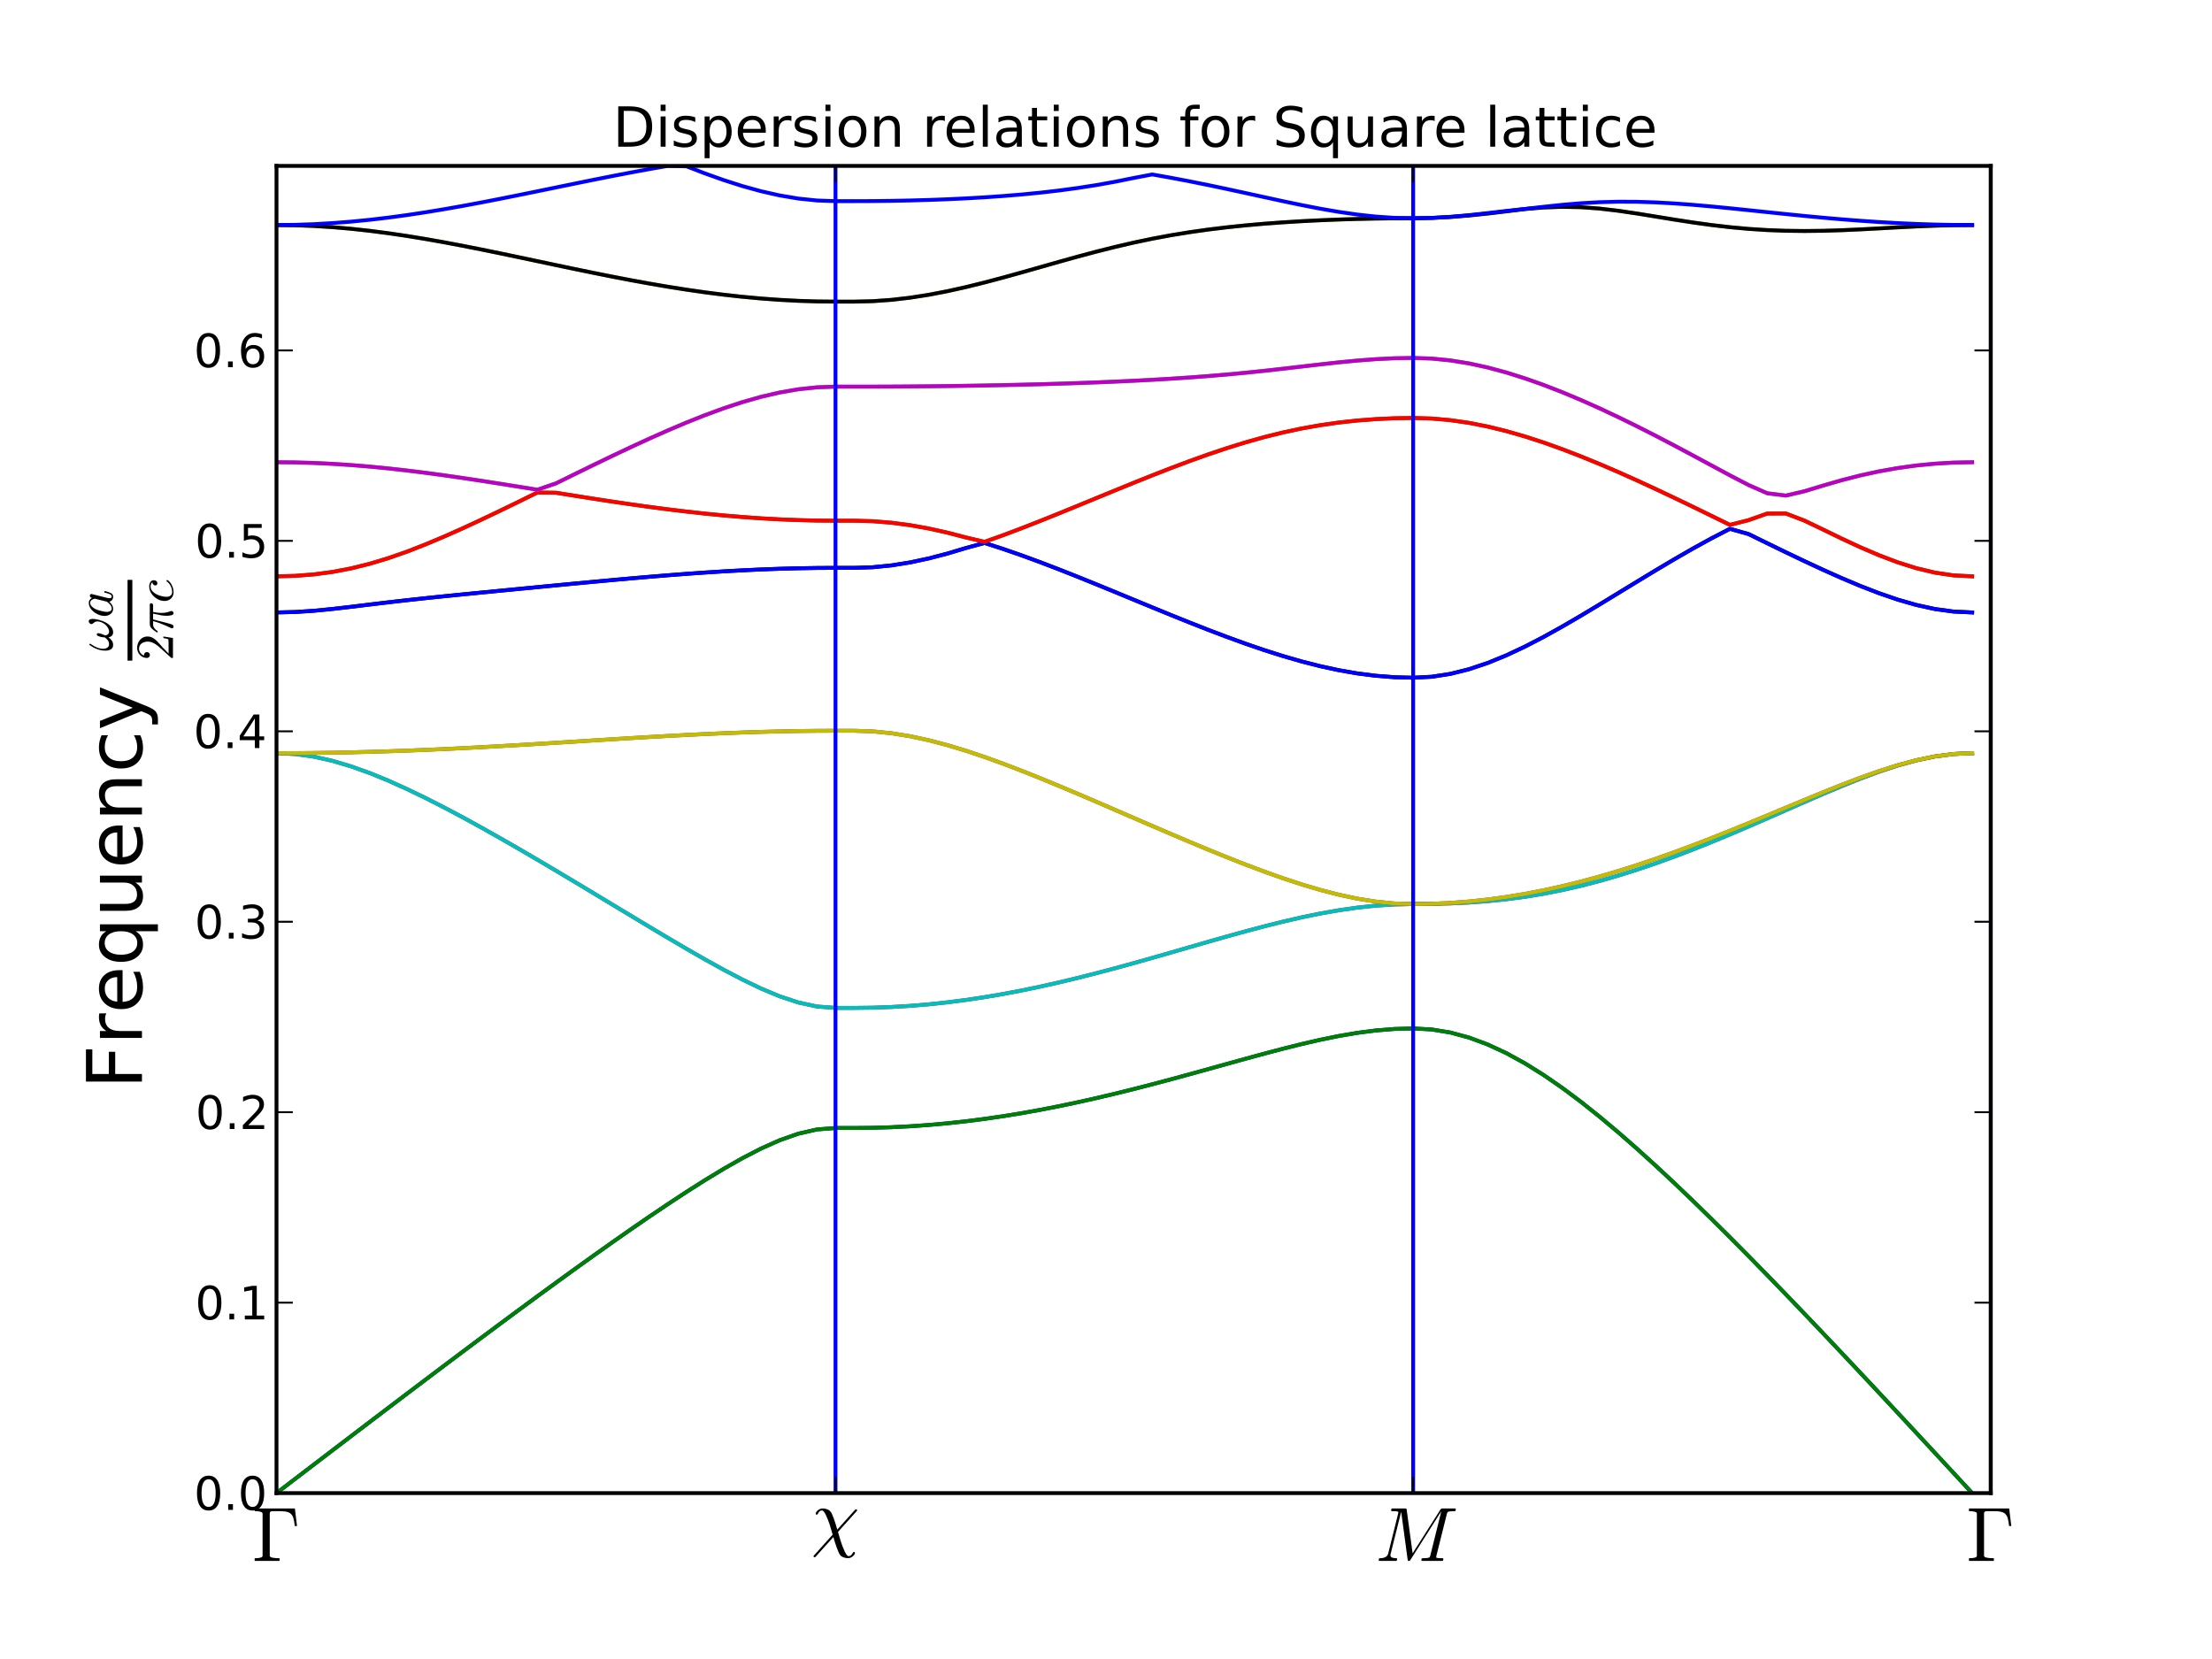 <?xml version="1.0" encoding="utf-8" standalone="no"?>
<!DOCTYPE svg PUBLIC "-//W3C//DTD SVG 1.1//EN"
  "http://www.w3.org/Graphics/SVG/1.1/DTD/svg11.dtd">
<!-- Created with matplotlib (http://matplotlib.sourceforge.net/) -->
<svg height="432pt" version="1.1" viewBox="0 0 576 432" width="576pt" xmlns="http://www.w3.org/2000/svg" xmlns:xlink="http://www.w3.org/1999/xlink">
 <defs>
  <style type="text/css">
*{stroke-linecap:square;stroke-linejoin:round;}
  </style>
 </defs>
 <g id="figure_1">
  <g id="patch_1">
   <path d="
M0 432
L576 432
L576 0
L0 0
z
" style="fill:#ffffff;"/>
  </g>
  <g id="axes_1">
   <g id="patch_2">
    <path d="
M72 388.8
L518.4 388.8
L518.4 43.2
L72 43.2
z
" style="fill:#ffffff;"/>
   </g>
   <g id="line2d_1">
    <path clip-path="url(#p7ff5b81e1d)" d="
M72 388.8
L76.852 385.093
L81.704 381.387
L86.556 377.684
L91.409 373.985
L96.261 370.292
L101.113 366.605
L105.965 362.926
L110.817 359.258
L115.67 355.6
L120.522 351.956
L125.374 348.328
L130.226 344.716
L135.078 341.124
L139.93 337.555
L144.783 334.01
L149.635 330.495
L154.487 327.014
L159.339 323.572
L164.191 320.177
L169.043 316.837
L173.896 313.565
L178.748 310.378
L183.6 307.297
L188.452 304.355
L193.304 301.598
L198.157 299.091
L203.009 296.923
L207.861 295.217
L212.713 294.111
L217.565 293.726
L222.417 293.726
L227.27 293.676
L232.122 293.529
L236.974 293.284
L241.826 292.942
L246.678 292.506
L251.53 291.977
L256.383 291.358
L261.235 290.651
L266.087 289.861
L270.939 288.99
L275.791 288.043
L280.643 287.024
L285.496 285.939
L290.348 284.794
L295.2 283.593
L300.052 282.345
L304.904 281.057
L309.757 279.738
L314.609 278.398
L319.461 277.05
L324.313 275.706
L329.165 274.385
L334.017 273.105
L338.87 271.892
L343.722 270.773
L348.574 269.782
L353.426 268.955
L358.278 268.33
L363.13 267.939
L367.983 267.806
L372.835 268.073
L377.687 268.87
L382.539 270.182
L387.391 271.981
L392.243 274.233
L397.096 276.896
L401.948 279.924
L406.8 283.272
L411.652 286.897
L416.504 290.761
L421.357 294.83
L426.209 299.075
L431.061 303.471
L435.913 307.997
L440.765 312.635
L445.617 317.369
L450.47 322.187
L455.322 327.078
L460.174 332.032
L465.026 337.04
L469.878 342.095
L474.73 347.191
L479.583 352.321
L484.435 357.481
L489.287 362.665
L494.139 367.869
L498.991 373.088
L503.843 378.319
L508.696 383.558
L513.548 388.8" style="fill:none;stroke:#0000ff;"/>
   </g>
   <g id="line2d_2">
    <path clip-path="url(#p7ff5b81e1d)" d="
M72 388.8
L76.852 385.093
L81.704 381.387
L86.556 377.684
L91.409 373.985
L96.261 370.292
L101.113 366.605
L105.965 362.926
L110.817 359.258
L115.67 355.6
L120.522 351.956
L125.374 348.328
L130.226 344.716
L135.078 341.124
L139.93 337.555
L144.783 334.01
L149.635 330.495
L154.487 327.014
L159.339 323.572
L164.191 320.177
L169.043 316.837
L173.896 313.565
L178.748 310.378
L183.6 307.297
L188.452 304.355
L193.304 301.598
L198.157 299.091
L203.009 296.923
L207.861 295.217
L212.713 294.111
L217.565 293.726
L222.417 293.726
L227.27 293.676
L232.122 293.529
L236.974 293.284
L241.826 292.942
L246.678 292.506
L251.53 291.977
L256.383 291.358
L261.235 290.651
L266.087 289.861
L270.939 288.99
L275.791 288.043
L280.643 287.024
L285.496 285.939
L290.348 284.794
L295.2 283.593
L300.052 282.345
L304.904 281.057
L309.757 279.738
L314.609 278.398
L319.461 277.05
L324.313 275.706
L329.165 274.385
L334.017 273.105
L338.87 271.892
L343.722 270.773
L348.574 269.782
L353.426 268.955
L358.278 268.33
L363.13 267.939
L367.983 267.806
L372.835 268.073
L377.687 268.87
L382.539 270.182
L387.391 271.981
L392.243 274.233
L397.096 276.896
L401.948 279.924
L406.8 283.272
L411.652 286.897
L416.504 290.761
L421.357 294.83
L426.209 299.075
L431.061 303.471
L435.913 307.997
L440.765 312.635
L445.617 317.369
L450.47 322.187
L455.322 327.078
L460.174 332.032
L465.026 337.04
L469.878 342.095
L474.73 347.191
L479.583 352.321
L484.435 357.481
L489.287 362.665
L494.139 367.869
L498.991 373.088
L503.843 378.319
L508.696 383.558
L513.548 388.8" style="fill:none;stroke:#008000;"/>
   </g>
   <g id="line2d_3">
    <path clip-path="url(#p7ff5b81e1d)" d="
M72 196.124
L76.852 196.355
L81.704 197.032
L86.556 198.117
L91.409 199.557
L96.261 201.295
L101.113 203.278
L105.965 205.459
L110.817 207.8
L115.67 210.271
L120.522 212.847
L125.374 215.508
L130.226 218.239
L135.078 221.027
L139.93 223.861
L144.783 226.731
L149.635 229.628
L154.487 232.544
L159.339 235.47
L164.191 238.397
L169.043 241.314
L173.896 244.206
L178.748 247.056
L183.6 249.841
L188.452 252.527
L193.304 255.069
L198.157 257.401
L203.009 259.432
L207.861 261.041
L212.713 262.089
L217.565 262.455
L222.417 262.455
L227.27 262.397
L232.122 262.221
L236.974 261.93
L241.826 261.525
L246.678 261.009
L251.53 260.385
L256.383 259.657
L261.235 258.83
L266.087 257.908
L270.939 256.9
L275.791 255.81
L280.643 254.646
L285.496 253.417
L290.348 252.132
L295.2 250.801
L300.052 249.433
L304.904 248.042
L309.757 246.639
L314.609 245.24
L319.461 243.86
L324.313 242.515
L329.165 241.226
L334.017 240.012
L338.87 238.894
L343.722 237.895
L348.574 237.039
L353.426 236.345
L358.278 235.834
L363.13 235.521
L367.983 235.416
L372.835 235.375
L377.687 235.246
L382.539 235.016
L387.391 234.664
L392.243 234.173
L397.096 233.531
L401.948 232.733
L406.8 231.778
L411.652 230.669
L416.504 229.413
L421.357 228.018
L426.209 226.492
L431.061 224.847
L435.913 223.093
L440.765 221.24
L445.617 219.302
L450.47 217.292
L455.322 215.224
L460.174 213.115
L465.026 210.984
L469.878 208.854
L474.73 206.75
L479.583 204.706
L484.435 202.76
L489.287 200.957
L494.139 199.352
L498.991 198.007
L503.843 196.985
L508.696 196.343
L513.548 196.124" style="fill:none;stroke:#ff0000;"/>
   </g>
   <g id="line2d_4">
    <path clip-path="url(#p7ff5b81e1d)" d="
M72 196.124
L76.852 196.355
L81.704 197.032
L86.556 198.117
L91.409 199.557
L96.261 201.295
L101.113 203.278
L105.965 205.459
L110.817 207.8
L115.67 210.271
L120.522 212.847
L125.374 215.508
L130.226 218.239
L135.078 221.027
L139.93 223.861
L144.783 226.731
L149.635 229.628
L154.487 232.544
L159.339 235.47
L164.191 238.397
L169.043 241.314
L173.896 244.206
L178.748 247.056
L183.6 249.841
L188.452 252.527
L193.304 255.069
L198.157 257.401
L203.009 259.432
L207.861 261.041
L212.713 262.089
L217.565 262.455
L222.417 262.455
L227.27 262.397
L232.122 262.221
L236.974 261.93
L241.826 261.525
L246.678 261.009
L251.53 260.385
L256.383 259.657
L261.235 258.83
L266.087 257.908
L270.939 256.9
L275.791 255.81
L280.643 254.646
L285.496 253.417
L290.348 252.132
L295.2 250.801
L300.052 249.433
L304.904 248.042
L309.757 246.639
L314.609 245.24
L319.461 243.86
L324.313 242.515
L329.165 241.226
L334.017 240.012
L338.87 238.894
L343.722 237.895
L348.574 237.039
L353.426 236.345
L358.278 235.834
L363.13 235.521
L367.983 235.416
L372.835 235.375
L377.687 235.246
L382.539 235.016
L387.391 234.664
L392.243 234.173
L397.096 233.531
L401.948 232.733
L406.8 231.778
L411.652 230.669
L416.504 229.413
L421.357 228.018
L426.209 226.492
L431.061 224.847
L435.913 223.093
L440.765 221.24
L445.617 219.302
L450.47 217.292
L455.322 215.224
L460.174 213.115
L465.026 210.984
L469.878 208.854
L474.73 206.75
L479.583 204.706
L484.435 202.76
L489.287 200.957
L494.139 199.352
L498.991 198.007
L503.843 196.985
L508.696 196.343
L513.548 196.124" style="fill:none;stroke:#00bfbf;"/>
   </g>
   <g id="line2d_5">
    <path clip-path="url(#p7ff5b81e1d)" d="
M72 196.124
L76.852 196.11
L81.704 196.069
L86.556 196
L91.409 195.904
L96.261 195.781
L101.113 195.634
L105.965 195.462
L110.817 195.267
L115.67 195.051
L120.522 194.815
L125.374 194.562
L130.226 194.293
L135.078 194.011
L139.93 193.719
L144.783 193.419
L149.635 193.114
L154.487 192.808
L159.339 192.505
L164.191 192.206
L169.043 191.917
L173.896 191.641
L178.748 191.382
L183.6 191.143
L188.452 190.927
L193.304 190.738
L198.157 190.579
L203.009 190.453
L207.861 190.361
L212.713 190.306
L217.565 190.287
L222.417 190.287
L227.27 190.45
L232.122 190.931
L236.974 191.709
L241.826 192.752
L246.678 194.025
L251.53 195.491
L256.383 197.117
L261.235 198.871
L266.087 200.729
L270.939 202.666
L275.791 204.666
L280.643 206.71
L285.496 208.785
L290.348 210.88
L295.2 212.981
L300.052 215.078
L304.904 217.161
L309.757 219.219
L314.609 221.241
L319.461 223.212
L324.313 225.119
L329.165 226.945
L334.017 228.669
L338.87 230.267
L343.722 231.71
L348.574 232.967
L353.426 234.001
L358.278 234.773
L363.13 235.253
L367.983 235.416
L372.835 235.341
L377.687 235.117
L382.539 234.745
L387.391 234.227
L392.243 233.565
L397.096 232.763
L401.948 231.826
L406.8 230.757
L411.652 229.562
L416.504 228.247
L421.357 226.819
L426.209 225.285
L431.061 223.653
L435.913 221.932
L440.765 220.13
L445.617 218.258
L450.47 216.327
L455.322 214.35
L460.174 212.341
L465.026 210.316
L469.878 208.294
L474.73 206.3
L479.583 204.36
L484.435 202.508
L489.287 200.788
L494.139 199.25
L498.991 197.954
L503.843 196.963
L508.696 196.338
L513.548 196.124" style="fill:none;stroke:#bf00bf;"/>
   </g>
   <g id="line2d_6">
    <path clip-path="url(#p7ff5b81e1d)" d="
M72 196.124
L76.852 196.11
L81.704 196.069
L86.556 196
L91.409 195.904
L96.261 195.781
L101.113 195.634
L105.965 195.462
L110.817 195.267
L115.67 195.051
L120.522 194.815
L125.374 194.562
L130.226 194.293
L135.078 194.011
L139.93 193.719
L144.783 193.419
L149.635 193.114
L154.487 192.808
L159.339 192.505
L164.191 192.206
L169.043 191.917
L173.896 191.641
L178.748 191.382
L183.6 191.143
L188.452 190.927
L193.304 190.738
L198.157 190.579
L203.009 190.453
L207.861 190.361
L212.713 190.306
L217.565 190.287
L222.417 190.287
L227.27 190.45
L232.122 190.931
L236.974 191.709
L241.826 192.752
L246.678 194.025
L251.53 195.491
L256.383 197.117
L261.235 198.871
L266.087 200.729
L270.939 202.666
L275.791 204.666
L280.643 206.71
L285.496 208.785
L290.348 210.88
L295.2 212.981
L300.052 215.078
L304.904 217.161
L309.757 219.219
L314.609 221.241
L319.461 223.212
L324.313 225.119
L329.165 226.945
L334.017 228.669
L338.87 230.267
L343.722 231.71
L348.574 232.967
L353.426 234.001
L358.278 234.773
L363.13 235.253
L367.983 235.416
L372.835 235.341
L377.687 235.117
L382.539 234.745
L387.391 234.227
L392.243 233.565
L397.096 232.763
L401.948 231.826
L406.8 230.757
L411.652 229.562
L416.504 228.247
L421.357 226.819
L426.209 225.285
L431.061 223.653
L435.913 221.932
L440.765 220.13
L445.617 218.258
L450.47 216.327
L455.322 214.35
L460.174 212.341
L465.026 210.316
L469.878 208.294
L474.73 206.3
L479.583 204.36
L484.435 202.508
L489.287 200.788
L494.139 199.25
L498.991 197.954
L503.843 196.963
L508.696 196.338
L513.548 196.124" style="fill:none;stroke:#bfbf00;"/>
   </g>
   <g id="line2d_7">
    <path clip-path="url(#p7ff5b81e1d)" d="
M72 159.48
L76.852 159.367
L81.704 159.048
L86.556 158.575
L91.409 158.014
L96.261 157.423
L101.113 156.842
L105.965 156.288
L110.817 155.763
L115.67 155.261
L120.522 154.775
L125.374 154.298
L130.226 153.826
L135.078 153.357
L139.93 152.889
L144.783 152.422
L149.635 151.959
L154.487 151.502
L159.339 151.054
L164.191 150.618
L169.043 150.2
L173.896 149.802
L178.748 149.429
L183.6 149.087
L188.452 148.78
L193.304 148.512
L198.157 148.286
L203.009 148.107
L207.861 147.977
L212.713 147.898
L217.565 147.871
L222.417 147.871
L227.27 147.709
L232.122 147.23
L236.974 146.456
L241.826 145.419
L246.678 144.155
L251.53 142.7
L256.383 141.386
L261.235 142.953
L266.087 144.638
L270.939 146.42
L275.791 148.28
L280.643 150.2
L285.496 152.163
L290.348 154.153
L295.2 156.157
L300.052 158.159
L304.904 160.144
L309.757 162.098
L314.609 164.005
L319.461 165.849
L324.313 167.611
L329.165 169.274
L334.017 170.817
L338.87 172.219
L343.722 173.456
L348.574 174.508
L353.426 175.353
L358.278 175.972
L363.13 176.35
L367.983 176.477
L372.835 176.223
L377.687 175.474
L382.539 174.261
L387.391 172.634
L392.243 170.651
L397.096 168.371
L401.948 165.855
L406.8 163.159
L411.652 160.332
L416.504 157.419
L421.357 154.462
L426.209 151.497
L431.061 148.557
L435.913 145.675
L440.765 142.881
L445.617 140.21
L450.47 137.704
L455.322 139.07
L460.174 141.451
L465.026 143.808
L469.878 146.125
L474.73 148.378
L479.583 150.542
L484.435 152.585
L489.287 154.464
L494.139 156.13
L498.991 157.525
L503.843 158.586
L508.696 159.252
L513.548 159.48" style="fill:none;stroke:#000000;"/>
   </g>
   <g id="line2d_8">
    <path clip-path="url(#p7ff5b81e1d)" d="
M72 159.48
L76.852 159.367
L81.704 159.048
L86.556 158.575
L91.409 158.014
L96.261 157.423
L101.113 156.842
L105.965 156.288
L110.817 155.763
L115.67 155.261
L120.522 154.775
L125.374 154.298
L130.226 153.826
L135.078 153.357
L139.93 152.889
L144.783 152.422
L149.635 151.959
L154.487 151.502
L159.339 151.054
L164.191 150.618
L169.043 150.2
L173.896 149.802
L178.748 149.429
L183.6 149.087
L188.452 148.78
L193.304 148.512
L198.157 148.286
L203.009 148.107
L207.861 147.977
L212.713 147.898
L217.565 147.871
L222.417 147.871
L227.27 147.709
L232.122 147.23
L236.974 146.456
L241.826 145.419
L246.678 144.155
L251.53 142.7
L256.383 141.386
L261.235 142.953
L266.087 144.638
L270.939 146.42
L275.791 148.28
L280.643 150.2
L285.496 152.163
L290.348 154.153
L295.2 156.157
L300.052 158.159
L304.904 160.144
L309.757 162.098
L314.609 164.005
L319.461 165.849
L324.313 167.611
L329.165 169.274
L334.017 170.817
L338.87 172.219
L343.722 173.456
L348.574 174.508
L353.426 175.353
L358.278 175.972
L363.13 176.35
L367.983 176.477
L372.835 176.223
L377.687 175.474
L382.539 174.261
L387.391 172.634
L392.243 170.651
L397.096 168.371
L401.948 165.855
L406.8 163.159
L411.652 160.332
L416.504 157.419
L421.357 154.462
L426.209 151.497
L431.061 148.557
L435.913 145.675
L440.765 142.881
L445.617 140.21
L450.47 137.704
L455.322 139.07
L460.174 141.451
L465.026 143.808
L469.878 146.125
L474.73 148.378
L479.583 150.542
L484.435 152.585
L489.287 154.464
L494.139 156.13
L498.991 157.525
L503.843 158.586
L508.696 159.252
L513.548 159.48" style="fill:none;stroke:#0000ff;"/>
   </g>
   <g id="line2d_9">
    <path clip-path="url(#p7ff5b81e1d)" d="
M72 150.079
L76.852 149.955
L81.704 149.577
L86.556 148.933
L91.409 148.011
L96.261 146.809
L101.113 145.345
L105.965 143.649
L110.817 141.76
L115.67 139.718
L120.522 137.557
L125.374 135.308
L130.226 132.995
L135.078 130.639
L139.93 128.257
L144.783 128.311
L149.635 129.09
L154.487 129.854
L159.339 130.597
L164.191 131.311
L169.043 131.989
L173.896 132.625
L178.748 133.213
L183.6 133.746
L188.452 134.221
L193.304 134.63
L198.157 134.972
L203.009 135.242
L207.861 135.436
L212.713 135.554
L217.565 135.593
L222.417 135.593
L227.27 135.724
L232.122 136.113
L236.974 136.75
L241.826 137.617
L246.678 138.694
L251.53 139.958
L256.383 141.091
L261.235 139.358
L266.087 137.529
L270.939 135.628
L275.791 133.677
L280.643 131.694
L285.496 129.697
L290.348 127.702
L295.2 125.725
L300.052 123.782
L304.904 121.89
L309.757 120.066
L314.609 118.33
L319.461 116.7
L324.313 115.196
L329.165 113.834
L334.017 112.63
L338.87 111.593
L343.722 110.728
L348.574 110.033
L353.426 109.504
L358.278 109.133
L363.13 108.913
L367.983 108.84
L372.835 108.985
L377.687 109.414
L382.539 110.116
L387.391 111.072
L392.243 112.26
L397.096 113.654
L401.948 115.23
L406.8 116.965
L411.652 118.835
L416.504 120.822
L421.357 122.908
L426.209 125.075
L431.061 127.311
L435.913 129.602
L440.765 131.935
L445.617 134.299
L450.47 136.682
L455.322 135.447
L460.174 133.732
L465.026 133.71
L469.878 135.571
L474.73 137.898
L479.583 140.252
L484.435 142.505
L489.287 144.583
L494.139 146.422
L498.991 147.953
L503.843 149.11
L508.696 149.833
L513.548 150.079" style="fill:none;stroke:#008000;"/>
   </g>
   <g id="line2d_10">
    <path clip-path="url(#p7ff5b81e1d)" d="
M72 150.079
L76.852 149.955
L81.704 149.577
L86.556 148.933
L91.409 148.011
L96.261 146.809
L101.113 145.345
L105.965 143.649
L110.817 141.76
L115.67 139.718
L120.522 137.557
L125.374 135.308
L130.226 132.995
L135.078 130.639
L139.93 128.257
L144.783 128.311
L149.635 129.09
L154.487 129.854
L159.339 130.597
L164.191 131.311
L169.043 131.989
L173.896 132.625
L178.748 133.213
L183.6 133.746
L188.452 134.221
L193.304 134.63
L198.157 134.972
L203.009 135.242
L207.861 135.436
L212.713 135.554
L217.565 135.593
L222.417 135.593
L227.27 135.724
L232.122 136.113
L236.974 136.75
L241.826 137.617
L246.678 138.694
L251.53 139.958
L256.383 141.091
L261.235 139.358
L266.087 137.529
L270.939 135.628
L275.791 133.677
L280.643 131.694
L285.496 129.697
L290.348 127.702
L295.2 125.725
L300.052 123.782
L304.904 121.89
L309.757 120.066
L314.609 118.33
L319.461 116.7
L324.313 115.196
L329.165 113.834
L334.017 112.63
L338.87 111.593
L343.722 110.728
L348.574 110.033
L353.426 109.504
L358.278 109.133
L363.13 108.913
L367.983 108.84
L372.835 108.985
L377.687 109.414
L382.539 110.116
L387.391 111.072
L392.243 112.26
L397.096 113.654
L401.948 115.23
L406.8 116.965
L411.652 118.835
L416.504 120.822
L421.357 122.908
L426.209 125.075
L431.061 127.311
L435.913 129.602
L440.765 131.935
L445.617 134.299
L450.47 136.682
L455.322 135.447
L460.174 133.732
L465.026 133.71
L469.878 135.571
L474.73 137.898
L479.583 140.252
L484.435 142.505
L489.287 144.583
L494.139 146.422
L498.991 147.953
L503.843 149.11
L508.696 149.833
L513.548 150.079" style="fill:none;stroke:#ff0000;"/>
   </g>
   <g id="line2d_11">
    <path clip-path="url(#p7ff5b81e1d)" d="
M72 120.364
L76.852 120.411
L81.704 120.551
L86.556 120.783
L91.409 121.101
L96.261 121.5
L101.113 121.975
L105.965 122.518
L110.817 123.121
L115.67 123.775
L120.522 124.473
L125.374 125.206
L130.226 125.964
L135.078 126.74
L139.93 127.525
L144.783 125.865
L149.635 123.477
L154.487 121.106
L159.339 118.766
L164.191 116.471
L169.043 114.238
L173.896 112.083
L178.748 110.028
L183.6 108.097
L188.452 106.316
L193.304 104.717
L198.157 103.336
L203.009 102.209
L207.861 101.372
L212.713 100.856
L217.565 100.681
L222.417 100.681
L227.27 100.675
L232.122 100.657
L236.974 100.627
L241.826 100.584
L246.678 100.528
L251.53 100.46
L256.383 100.379
L261.235 100.284
L266.087 100.175
L270.939 100.051
L275.791 99.91
L280.643 99.752
L285.496 99.575
L290.348 99.375
L295.2 99.151
L300.052 98.899
L304.904 98.614
L309.757 98.293
L314.609 97.93
L319.461 97.521
L324.313 97.066
L329.165 96.564
L334.017 96.024
L338.87 95.46
L343.722 94.896
L348.574 94.361
L353.426 93.892
L358.278 93.524
L363.13 93.289
L367.983 93.208
L372.835 93.371
L377.687 93.852
L382.539 94.634
L387.391 95.692
L392.243 96.998
L397.096 98.522
L401.948 100.239
L406.8 102.124
L411.652 104.157
L416.504 106.321
L421.357 108.599
L426.209 110.976
L431.061 113.439
L435.913 115.971
L440.765 118.556
L445.617 121.17
L450.47 123.778
L455.322 126.299
L460.174 128.442
L465.026 129.049
L469.878 127.917
L474.73 126.445
L479.583 125.043
L484.435 123.802
L489.287 122.746
L494.139 121.884
L498.991 121.216
L503.843 120.742
L508.696 120.458
L513.548 120.364" style="fill:none;stroke:#00bfbf;"/>
   </g>
   <g id="line2d_12">
    <path clip-path="url(#p7ff5b81e1d)" d="
M72 120.364
L76.852 120.411
L81.704 120.551
L86.556 120.783
L91.409 121.101
L96.261 121.5
L101.113 121.975
L105.965 122.518
L110.817 123.121
L115.67 123.775
L120.522 124.473
L125.374 125.206
L130.226 125.964
L135.078 126.74
L139.93 127.525
L144.783 125.865
L149.635 123.477
L154.487 121.106
L159.339 118.766
L164.191 116.471
L169.043 114.238
L173.896 112.083
L178.748 110.028
L183.6 108.097
L188.452 106.316
L193.304 104.717
L198.157 103.336
L203.009 102.209
L207.861 101.372
L212.713 100.856
L217.565 100.681
L222.417 100.681
L227.27 100.675
L232.122 100.657
L236.974 100.627
L241.826 100.584
L246.678 100.528
L251.53 100.46
L256.383 100.379
L261.235 100.284
L266.087 100.175
L270.939 100.051
L275.791 99.91
L280.643 99.752
L285.496 99.575
L290.348 99.375
L295.2 99.151
L300.052 98.899
L304.904 98.614
L309.757 98.293
L314.609 97.93
L319.461 97.521
L324.313 97.066
L329.165 96.564
L334.017 96.024
L338.87 95.46
L343.722 94.896
L348.574 94.361
L353.426 93.892
L358.278 93.524
L363.13 93.289
L367.983 93.208
L372.835 93.371
L377.687 93.852
L382.539 94.634
L387.391 95.692
L392.243 96.998
L397.096 98.522
L401.948 100.239
L406.8 102.124
L411.652 104.157
L416.504 106.321
L421.357 108.599
L426.209 110.976
L431.061 113.439
L435.913 115.971
L440.765 118.556
L445.617 121.17
L450.47 123.778
L455.322 126.299
L460.174 128.442
L465.026 129.049
L469.878 127.917
L474.73 126.445
L479.583 125.043
L484.435 123.802
L489.287 122.746
L494.139 121.884
L498.991 121.216
L503.843 120.742
L508.696 120.458
L513.548 120.364" style="fill:none;stroke:#bf00bf;"/>
   </g>
   <g id="line2d_13">
    <path clip-path="url(#p7ff5b81e1d)" d="
M72 58.597
L76.852 58.659
L81.704 58.845
L86.556 59.152
L91.409 59.573
L96.261 60.102
L101.113 60.729
L105.965 61.445
L110.817 62.239
L115.67 63.099
L120.522 64.015
L125.374 64.975
L130.226 65.967
L135.078 66.981
L139.93 68.007
L144.783 69.033
L149.635 70.049
L154.487 71.046
L159.339 72.015
L164.191 72.946
L169.043 73.831
L173.896 74.661
L178.748 75.428
L183.6 76.125
L188.452 76.745
L193.304 77.281
L198.157 77.728
L203.009 78.081
L207.861 78.336
L212.713 78.49
L217.565 78.541
L222.417 78.541
L227.27 78.426
L232.122 78.082
L236.974 77.522
L241.826 76.765
L246.678 75.834
L251.53 74.755
L256.383 73.557
L261.235 72.27
L266.087 70.924
L270.939 69.547
L275.791 68.169
L280.643 66.818
L285.496 65.522
L290.348 64.302
L295.2 63.178
L300.052 62.162
L304.904 61.258
L309.757 60.467
L314.609 59.78
L319.461 59.19
L324.313 58.687
L329.165 58.26
L334.017 57.902
L338.87 57.604
L343.722 57.36
L348.574 57.167
L353.426 57.02
L358.278 56.917
L363.13 56.856
L367.983 56.835
L372.835 56.749
L377.687 56.502
L382.539 56.11
L387.391 55.607
L392.243 55.03
L397.096 54.427
L401.948 54.026
L406.8 53.858
L411.652 53.953
L416.504 54.308
L421.357 54.879
L426.209 55.594
L431.061 56.379
L435.913 57.172
L440.765 57.922
L445.617 58.593
L450.47 59.158
L455.322 59.601
L460.174 59.914
L465.026 60.096
L469.878 60.153
L474.73 60.098
L479.583 59.95
L484.435 59.734
L489.287 59.478
L494.139 59.212
L498.991 58.967
L503.843 58.769
L508.696 58.641
L513.548 58.597" style="fill:none;stroke:#bfbf00;"/>
   </g>
   <g id="line2d_14">
    <path clip-path="url(#p7ff5b81e1d)" d="
M72 58.597
L76.852 58.659
L81.704 58.845
L86.556 59.152
L91.409 59.573
L96.261 60.102
L101.113 60.729
L105.965 61.445
L110.817 62.239
L115.67 63.099
L120.522 64.015
L125.374 64.975
L130.226 65.967
L135.078 66.981
L139.93 68.007
L144.783 69.033
L149.635 70.049
L154.487 71.046
L159.339 72.015
L164.191 72.946
L169.043 73.831
L173.896 74.661
L178.748 75.428
L183.6 76.125
L188.452 76.745
L193.304 77.281
L198.157 77.728
L203.009 78.081
L207.861 78.336
L212.713 78.49
L217.565 78.541
L222.417 78.541
L227.27 78.426
L232.122 78.082
L236.974 77.522
L241.826 76.765
L246.678 75.834
L251.53 74.755
L256.383 73.557
L261.235 72.27
L266.087 70.924
L270.939 69.547
L275.791 68.169
L280.643 66.818
L285.496 65.522
L290.348 64.302
L295.2 63.178
L300.052 62.162
L304.904 61.258
L309.757 60.467
L314.609 59.78
L319.461 59.19
L324.313 58.687
L329.165 58.26
L334.017 57.902
L338.87 57.604
L343.722 57.36
L348.574 57.167
L353.426 57.02
L358.278 56.917
L363.13 56.856
L367.983 56.835
L372.835 56.749
L377.687 56.502
L382.539 56.11
L387.391 55.607
L392.243 55.03
L397.096 54.427
L401.948 54.026
L406.8 53.858
L411.652 53.953
L416.504 54.308
L421.357 54.879
L426.209 55.594
L431.061 56.379
L435.913 57.172
L440.765 57.922
L445.617 58.593
L450.47 59.158
L455.322 59.601
L460.174 59.914
L465.026 60.096
L469.878 60.153
L474.73 60.098
L479.583 59.95
L484.435 59.734
L489.287 59.478
L494.139 59.212
L498.991 58.967
L503.843 58.769
L508.696 58.641
L513.548 58.597" style="fill:none;stroke:#000000;"/>
   </g>
   <g id="line2d_15">
    <path clip-path="url(#p7ff5b81e1d)" d="
M72 58.596
L76.852 58.54
L81.704 58.373
L86.556 58.096
L91.409 57.716
L96.261 57.236
L101.113 56.664
L105.965 56.007
L110.817 55.275
L115.67 54.475
L120.522 53.618
L125.374 52.714
L130.226 51.771
L135.078 50.8
L139.93 49.811
L144.783 48.814
L149.635 47.818
L154.487 46.833
L159.339 45.869
L164.191 44.936
L169.043 44.043
L173.896 43.2
L178.748 43.305
L183.6 45.172
L188.452 46.897
L193.304 48.448
L198.157 49.79
L203.009 50.887
L207.861 51.703
L212.713 52.206
L217.565 52.377
L222.417 52.377
L227.27 52.358
L232.122 52.3
L236.974 52.204
L241.826 52.067
L246.678 51.886
L251.53 51.659
L256.383 51.379
L261.235 51.042
L266.087 50.64
L270.939 50.164
L275.791 49.605
L280.643 48.951
L285.496 48.194
L290.348 47.326
L295.2 46.343
L300.052 45.427
L304.904 46.29
L309.757 47.213
L314.609 48.19
L319.461 49.21
L324.313 50.262
L329.165 51.325
L334.017 52.376
L338.87 53.389
L343.722 54.33
L348.574 55.168
L353.426 55.866
L358.278 56.394
L363.13 56.722
L367.983 56.834
L372.835 56.737
L377.687 56.456
L382.539 56.023
L387.391 55.49
L392.243 54.924
L397.096 54.407
L401.948 53.845
L406.8 53.331
L411.652 52.922
L416.504 52.649
L421.357 52.523
L426.209 52.544
L431.061 52.699
L435.913 52.968
L440.765 53.329
L445.617 53.757
L450.47 54.231
L455.322 54.73
L460.174 55.239
L465.026 55.743
L469.878 56.229
L474.73 56.687
L479.583 57.109
L484.435 57.488
L489.287 57.818
L494.139 58.093
L498.991 58.311
L503.843 58.469
L508.696 58.564
L513.548 58.596" style="fill:none;stroke:#0000ff;"/>
   </g>
   <g id="line2d_16">
    <path clip-path="url(#p7ff5b81e1d)" d="
M217.565 388.8
L217.565 43.2" style="fill:none;stroke:#0000ff;"/>
   </g>
   <g id="line2d_17">
    <path clip-path="url(#p7ff5b81e1d)" d="
M367.983 388.8
L367.983 43.2" style="fill:none;stroke:#0000ff;"/>
   </g>
   <g id="line2d_18">
    <path clip-path="url(#p7ff5b81e1d)" d="
M518.4 388.8
L518.4 43.2" style="fill:none;stroke:#0000ff;"/>
   </g>
   <g id="matplotlib.axis_1">
    <g id="xtick_1">
     <g id="line2d_19">
      <defs>
       <path d="
M0 0
L0 -4" id="m0012dd4eef" style="stroke:#000000;stroke-linecap:butt;stroke-width:0.5;"/>
      </defs>
      <g>
       <use style="stroke:#000000;stroke-linecap:butt;stroke-width:0.5;" x="72.0" xlink:href="#m0012dd4eef" y="388.8"/>
      </g>
     </g>
     <g id="line2d_20">
      <defs>
       <path d="
M0 0
L0 4" id="m476344969c" style="stroke:#000000;stroke-linecap:butt;stroke-width:0.5;"/>
      </defs>
      <g>
       <use style="stroke:#000000;stroke-linecap:butt;stroke-width:0.5;" x="72.0" xlink:href="#m476344969c" y="43.2"/>
      </g>
     </g>
     <g id="text_1">
      <!-- $\Gamma$ -->
      <defs>
       <path d="
M3.078 0
L3.078 3.516
Q13.375 3.516 13.375 6.688
L13.375 61.625
Q13.375 64.797 3.078 64.797
L3.078 68.312
L55.422 68.312
L58.203 45.406
L55.328 45.406
Q54.594 51.766 53.641 55.219
Q52.688 58.688 50.734 60.812
Q48.781 62.938 45.266 63.859
Q41.75 64.797 35.5 64.797
L27.781 64.797
Q25.984 64.797 24.969 64.641
Q23.969 64.5 23.328 63.797
Q22.703 63.094 22.703 61.625
L22.703 6.688
Q22.703 3.516 35.5 3.516
L35.5 0
z
" id="Cmr10-a1"/>
      </defs>
      <g transform="translate(65.7 406.6)scale(0.2 -0.2)">
       <use transform="translate(0.0 0.688)" xlink:href="#Cmr10-a1"/>
      </g>
     </g>
    </g>
    <g id="xtick_2">
     <g id="line2d_21">
      <g>
       <use style="stroke:#000000;stroke-linecap:butt;stroke-width:0.5;" x="217.565" xlink:href="#m0012dd4eef" y="388.8"/>
      </g>
     </g>
     <g id="line2d_22">
      <g>
       <use style="stroke:#000000;stroke-linecap:butt;stroke-width:0.5;" x="217.565" xlink:href="#m476344969c" y="43.2"/>
      </g>
     </g>
     <g id="text_2">
      <!-- $\chi$ -->
      <defs>
       <path d="
M4.297 -19.391
Q3.812 -19.391 3.344 -18.969
Q2.875 -18.562 2.875 -18.109
Q2.875 -17.438 3.328 -17.094
L27.781 10.109
Q26.125 16.156 24.047 22.719
Q21.969 29.297 19.062 35.453
Q16.156 41.609 13.922 41.609
Q11.969 41.609 10.844 40.531
Q9.719 39.453 8.859 37.859
Q8.016 36.281 7.719 36.188
L6.5 36.188
Q6.203 36.188 5.953 36.516
Q5.719 36.859 5.719 37.203
Q5.719 38.812 7.109 40.453
Q8.5 42.094 10.516 43.141
Q12.547 44.188 14.312 44.188
Q18.266 44.188 21.484 42.766
Q24.703 41.359 26.312 38.188
Q27.734 35.156 29.047 31.656
Q30.375 28.172 31.562 24.219
Q32.766 20.266 33.797 16.703
L56.984 42.484
Q57.469 43.109 58.203 43.109
Q58.797 43.109 59.203 42.75
Q59.625 42.391 59.625 41.797
Q59.625 41.156 59.188 40.828
L34.719 13.625
Q35.891 9.188 38.234 1.781
Q40.578 -5.609 43.438 -11.766
Q46.297 -17.922 48.578 -17.922
Q50.438 -17.922 51.609 -16.812
Q52.781 -15.719 53.656 -14.156
Q54.547 -12.594 54.781 -12.5
L56 -12.5
Q56.781 -12.5 56.781 -13.484
Q56.781 -15.969 53.828 -18.234
Q50.875 -20.516 48.188 -20.516
Q44.281 -20.516 41.062 -19.094
Q37.844 -17.672 36.281 -14.5
Q32.562 -6.594 28.719 6.984
L5.516 -18.797
Q5.031 -19.391 4.297 -19.391" id="Cmmi10-c2"/>
      </defs>
      <g transform="translate(211.265 406.0)scale(0.2 -0.2)">
       <use transform="translate(0.0 21.812)" xlink:href="#Cmmi10-c2"/>
      </g>
     </g>
    </g>
    <g id="xtick_3">
     <g id="line2d_23">
      <g>
       <use style="stroke:#000000;stroke-linecap:butt;stroke-width:0.5;" x="367.983" xlink:href="#m0012dd4eef" y="388.8"/>
      </g>
     </g>
     <g id="line2d_24">
      <g>
       <use style="stroke:#000000;stroke-linecap:butt;stroke-width:0.5;" x="367.983" xlink:href="#m476344969c" y="43.2"/>
      </g>
     </g>
     <g id="text_3">
      <!-- $M$ -->
      <defs>
       <path d="
M5.078 0
Q4.109 0 4.109 1.312
Q4.156 1.562 4.297 2.141
Q4.438 2.734 4.688 3.125
Q4.938 3.516 5.422 3.516
Q14.938 3.516 16.5 9.625
L29.5 61.812
Q29.688 62.797 29.688 63.188
Q29.688 64.266 28.516 64.406
Q26.609 64.797 21.297 64.797
Q20.312 64.797 20.312 66.109
Q20.359 66.359 20.5 66.969
Q20.656 67.578 20.922 67.938
Q21.188 68.312 21.578 68.312
L39.203 68.312
Q40.328 68.312 40.484 67.188
L48.297 9.906
L84.719 67.188
Q85.406 68.312 86.625 68.312
L103.609 68.312
Q104.594 68.312 104.594 67
Q104.547 66.75 104.391 66.141
Q104.25 65.531 103.984 65.156
Q103.719 64.797 103.328 64.797
Q97.219 64.797 94.828 64.109
Q93.5 63.672 92.922 61.375
L79.203 6.5
Q79 5.516 79 5.078
Q79 4.688 79.125 4.422
Q79.25 4.156 79.469 4.078
Q79.688 4 80.172 3.906
Q82.078 3.516 87.406 3.516
Q88.375 3.516 88.375 2.203
Q88.031 0.781 87.828 0.391
Q87.641 0 86.719 0
L60.594 0
Q59.625 0 59.625 1.312
Q59.672 1.562 59.812 2.172
Q59.969 2.781 60.234 3.141
Q60.5 3.516 60.891 3.516
Q67 3.516 69.391 4.203
Q70.703 4.641 71.297 6.891
L85.688 64.797
L45.312 1.125
Q44.734 0 43.312 0
Q42.047 0 41.891 1.125
L33.406 64.016
L19.672 9.188
Q19.578 8.938 19.531 8.562
Q19.484 8.203 19.391 7.719
Q19.391 5.125 21.656 4.312
Q23.922 3.516 27.203 3.516
Q28.219 3.516 28.219 2.203
Q27.875 0.875 27.656 0.438
Q27.438 0 26.516 0
z
" id="Cmmi10-4d"/>
      </defs>
      <g transform="translate(358.183 406.6)scale(0.2 -0.2)">
       <use transform="translate(0.0 0.688)" xlink:href="#Cmmi10-4d"/>
      </g>
     </g>
    </g>
    <g id="xtick_4">
     <g id="line2d_25">
      <g>
       <use style="stroke:#000000;stroke-linecap:butt;stroke-width:0.5;" x="518.4" xlink:href="#m0012dd4eef" y="388.8"/>
      </g>
     </g>
     <g id="line2d_26">
      <g>
       <use style="stroke:#000000;stroke-linecap:butt;stroke-width:0.5;" x="518.4" xlink:href="#m476344969c" y="43.2"/>
      </g>
     </g>
     <g id="text_4">
      <!-- $\Gamma$ -->
      <g transform="translate(512.1 406.6)scale(0.2 -0.2)">
       <use transform="translate(0.0 0.688)" xlink:href="#Cmr10-a1"/>
      </g>
     </g>
    </g>
   </g>
   <g id="matplotlib.axis_2">
    <g id="ytick_1">
     <g id="line2d_27">
      <defs>
       <path d="
M0 0
L4 0" id="me8a85f7bf6" style="stroke:#000000;stroke-linecap:butt;stroke-width:0.5;"/>
      </defs>
      <g>
       <use style="stroke:#000000;stroke-linecap:butt;stroke-width:0.5;" x="72.0" xlink:href="#me8a85f7bf6" y="388.8"/>
      </g>
     </g>
     <g id="line2d_28">
      <defs>
       <path d="
M0 0
L-4 0" id="m1a32005dea" style="stroke:#000000;stroke-linecap:butt;stroke-width:0.5;"/>
      </defs>
      <g>
       <use style="stroke:#000000;stroke-linecap:butt;stroke-width:0.5;" x="518.4" xlink:href="#m1a32005dea" y="388.8"/>
      </g>
     </g>
     <g id="text_5">
      <!-- 0.0 -->
      <defs>
       <path d="
M31.781 66.406
Q24.172 66.406 20.328 58.906
Q16.5 51.422 16.5 36.375
Q16.5 21.391 20.328 13.891
Q24.172 6.391 31.781 6.391
Q39.453 6.391 43.281 13.891
Q47.125 21.391 47.125 36.375
Q47.125 51.422 43.281 58.906
Q39.453 66.406 31.781 66.406
M31.781 74.219
Q44.047 74.219 50.516 64.516
Q56.984 54.828 56.984 36.375
Q56.984 17.969 50.516 8.266
Q44.047 -1.422 31.781 -1.422
Q19.531 -1.422 13.062 8.266
Q6.594 17.969 6.594 36.375
Q6.594 54.828 13.062 64.516
Q19.531 74.219 31.781 74.219" id="DejaVuSans-30"/>
       <path d="
M10.688 12.406
L21 12.406
L21 0
L10.688 0
z
" id="DejaVuSans-2e"/>
      </defs>
      <g transform="translate(50.504 393.168)scale(0.12 -0.12)">
       <use xlink:href="#DejaVuSans-30"/>
       <use x="63.623" xlink:href="#DejaVuSans-2e"/>
       <use x="95.41" xlink:href="#DejaVuSans-30"/>
      </g>
     </g>
    </g>
    <g id="ytick_2">
     <g id="line2d_29">
      <g>
       <use style="stroke:#000000;stroke-linecap:butt;stroke-width:0.5;" x="72.0" xlink:href="#me8a85f7bf6" y="339.208"/>
      </g>
     </g>
     <g id="line2d_30">
      <g>
       <use style="stroke:#000000;stroke-linecap:butt;stroke-width:0.5;" x="518.4" xlink:href="#m1a32005dea" y="339.208"/>
      </g>
     </g>
     <g id="text_6">
      <!-- 0.1 -->
      <defs>
       <path d="
M12.406 8.297
L28.516 8.297
L28.516 63.922
L10.984 60.406
L10.984 69.391
L28.422 72.906
L38.281 72.906
L38.281 8.297
L54.391 8.297
L54.391 0
L12.406 0
z
" id="DejaVuSans-31"/>
      </defs>
      <g transform="translate(50.816 343.575)scale(0.12 -0.12)">
       <use xlink:href="#DejaVuSans-30"/>
       <use x="63.623" xlink:href="#DejaVuSans-2e"/>
       <use x="95.41" xlink:href="#DejaVuSans-31"/>
      </g>
     </g>
    </g>
    <g id="ytick_3">
     <g id="line2d_31">
      <g>
       <use style="stroke:#000000;stroke-linecap:butt;stroke-width:0.5;" x="72.0" xlink:href="#me8a85f7bf6" y="289.615"/>
      </g>
     </g>
     <g id="line2d_32">
      <g>
       <use style="stroke:#000000;stroke-linecap:butt;stroke-width:0.5;" x="518.4" xlink:href="#m1a32005dea" y="289.615"/>
      </g>
     </g>
     <g id="text_7">
      <!-- 0.2 -->
      <defs>
       <path d="
M19.188 8.297
L53.609 8.297
L53.609 0
L7.328 0
L7.328 8.297
Q12.938 14.109 22.625 23.891
Q32.328 33.688 34.812 36.531
Q39.547 41.844 41.422 45.531
Q43.312 49.219 43.312 52.781
Q43.312 58.594 39.234 62.25
Q35.156 65.922 28.609 65.922
Q23.969 65.922 18.812 64.312
Q13.672 62.703 7.812 59.422
L7.812 69.391
Q13.766 71.781 18.938 73
Q24.125 74.219 28.422 74.219
Q39.75 74.219 46.484 68.547
Q53.219 62.891 53.219 53.422
Q53.219 48.922 51.531 44.891
Q49.859 40.875 45.406 35.406
Q44.188 33.984 37.641 27.219
Q31.109 20.453 19.188 8.297" id="DejaVuSans-32"/>
      </defs>
      <g transform="translate(50.909 293.983)scale(0.12 -0.12)">
       <use xlink:href="#DejaVuSans-30"/>
       <use x="63.623" xlink:href="#DejaVuSans-2e"/>
       <use x="95.41" xlink:href="#DejaVuSans-32"/>
      </g>
     </g>
    </g>
    <g id="ytick_4">
     <g id="line2d_33">
      <g>
       <use style="stroke:#000000;stroke-linecap:butt;stroke-width:0.5;" x="72.0" xlink:href="#me8a85f7bf6" y="240.023"/>
      </g>
     </g>
     <g id="line2d_34">
      <g>
       <use style="stroke:#000000;stroke-linecap:butt;stroke-width:0.5;" x="518.4" xlink:href="#m1a32005dea" y="240.023"/>
      </g>
     </g>
     <g id="text_8">
      <!-- 0.3 -->
      <defs>
       <path d="
M40.578 39.312
Q47.656 37.797 51.625 33
Q55.609 28.219 55.609 21.188
Q55.609 10.406 48.188 4.484
Q40.766 -1.422 27.094 -1.422
Q22.516 -1.422 17.656 -0.516
Q12.797 0.391 7.625 2.203
L7.625 11.719
Q11.719 9.328 16.594 8.109
Q21.484 6.891 26.812 6.891
Q36.078 6.891 40.938 10.547
Q45.797 14.203 45.797 21.188
Q45.797 27.641 41.281 31.266
Q36.766 34.906 28.719 34.906
L20.219 34.906
L20.219 43.016
L29.109 43.016
Q36.375 43.016 40.234 45.922
Q44.094 48.828 44.094 54.297
Q44.094 59.906 40.109 62.906
Q36.141 65.922 28.719 65.922
Q24.656 65.922 20.016 65.031
Q15.375 64.156 9.812 62.312
L9.812 71.094
Q15.438 72.656 20.344 73.438
Q25.25 74.219 29.594 74.219
Q40.828 74.219 47.359 69.109
Q53.906 64.016 53.906 55.328
Q53.906 49.266 50.438 45.094
Q46.969 40.922 40.578 39.312" id="DejaVuSans-33"/>
      </defs>
      <g transform="translate(50.669 244.39)scale(0.12 -0.12)">
       <use xlink:href="#DejaVuSans-30"/>
       <use x="63.623" xlink:href="#DejaVuSans-2e"/>
       <use x="95.41" xlink:href="#DejaVuSans-33"/>
      </g>
     </g>
    </g>
    <g id="ytick_5">
     <g id="line2d_35">
      <g>
       <use style="stroke:#000000;stroke-linecap:butt;stroke-width:0.5;" x="72.0" xlink:href="#me8a85f7bf6" y="190.43"/>
      </g>
     </g>
     <g id="line2d_36">
      <g>
       <use style="stroke:#000000;stroke-linecap:butt;stroke-width:0.5;" x="518.4" xlink:href="#m1a32005dea" y="190.43"/>
      </g>
     </g>
     <g id="text_9">
      <!-- 0.4 -->
      <defs>
       <path d="
M37.797 64.312
L12.891 25.391
L37.797 25.391
z

M35.203 72.906
L47.609 72.906
L47.609 25.391
L58.016 25.391
L58.016 17.188
L47.609 17.188
L47.609 0
L37.797 0
L37.797 17.188
L4.891 17.188
L4.891 26.703
z
" id="DejaVuSans-34"/>
      </defs>
      <g transform="translate(50.381 194.798)scale(0.12 -0.12)">
       <use xlink:href="#DejaVuSans-30"/>
       <use x="63.623" xlink:href="#DejaVuSans-2e"/>
       <use x="95.41" xlink:href="#DejaVuSans-34"/>
      </g>
     </g>
    </g>
    <g id="ytick_6">
     <g id="line2d_37">
      <g>
       <use style="stroke:#000000;stroke-linecap:butt;stroke-width:0.5;" x="72.0" xlink:href="#me8a85f7bf6" y="140.838"/>
      </g>
     </g>
     <g id="line2d_38">
      <g>
       <use style="stroke:#000000;stroke-linecap:butt;stroke-width:0.5;" x="518.4" xlink:href="#m1a32005dea" y="140.838"/>
      </g>
     </g>
     <g id="text_10">
      <!-- 0.5 -->
      <defs>
       <path d="
M10.797 72.906
L49.516 72.906
L49.516 64.594
L19.828 64.594
L19.828 46.734
Q21.969 47.469 24.109 47.828
Q26.266 48.188 28.422 48.188
Q40.625 48.188 47.75 41.5
Q54.891 34.812 54.891 23.391
Q54.891 11.625 47.562 5.094
Q40.234 -1.422 26.906 -1.422
Q22.312 -1.422 17.547 -0.641
Q12.797 0.141 7.719 1.703
L7.719 11.625
Q12.109 9.234 16.797 8.062
Q21.484 6.891 26.703 6.891
Q35.156 6.891 40.078 11.328
Q45.016 15.766 45.016 23.391
Q45.016 31 40.078 35.438
Q35.156 39.891 26.703 39.891
Q22.75 39.891 18.812 39.016
Q14.891 38.141 10.797 36.281
z
" id="DejaVuSans-35"/>
      </defs>
      <g transform="translate(50.756 145.206)scale(0.12 -0.12)">
       <use xlink:href="#DejaVuSans-30"/>
       <use x="63.623" xlink:href="#DejaVuSans-2e"/>
       <use x="95.41" xlink:href="#DejaVuSans-35"/>
      </g>
     </g>
    </g>
    <g id="ytick_7">
     <g id="line2d_39">
      <g>
       <use style="stroke:#000000;stroke-linecap:butt;stroke-width:0.5;" x="72.0" xlink:href="#me8a85f7bf6" y="91.245"/>
      </g>
     </g>
     <g id="line2d_40">
      <g>
       <use style="stroke:#000000;stroke-linecap:butt;stroke-width:0.5;" x="518.4" xlink:href="#m1a32005dea" y="91.245"/>
      </g>
     </g>
     <g id="text_11">
      <!-- 0.6 -->
      <defs>
       <path d="
M33.016 40.375
Q26.375 40.375 22.484 35.828
Q18.609 31.297 18.609 23.391
Q18.609 15.531 22.484 10.953
Q26.375 6.391 33.016 6.391
Q39.656 6.391 43.531 10.953
Q47.406 15.531 47.406 23.391
Q47.406 31.297 43.531 35.828
Q39.656 40.375 33.016 40.375
M52.594 71.297
L52.594 62.312
Q48.875 64.062 45.094 64.984
Q41.312 65.922 37.594 65.922
Q27.828 65.922 22.672 59.328
Q17.531 52.734 16.797 39.406
Q19.672 43.656 24.016 45.922
Q28.375 48.188 33.594 48.188
Q44.578 48.188 50.953 41.516
Q57.328 34.859 57.328 23.391
Q57.328 12.156 50.688 5.359
Q44.047 -1.422 33.016 -1.422
Q20.359 -1.422 13.672 8.266
Q6.984 17.969 6.984 36.375
Q6.984 53.656 15.188 63.938
Q23.391 74.219 37.203 74.219
Q40.922 74.219 44.703 73.484
Q48.484 72.75 52.594 71.297" id="DejaVuSans-36"/>
      </defs>
      <g transform="translate(50.463 95.613)scale(0.12 -0.12)">
       <use xlink:href="#DejaVuSans-30"/>
       <use x="63.623" xlink:href="#DejaVuSans-2e"/>
       <use x="95.41" xlink:href="#DejaVuSans-36"/>
      </g>
     </g>
    </g>
    <g id="text_12">
     <!-- Frequency $ \frac{\omega a}{2\pi c} $ -->
     <defs>
      <path d="
M4.984 0
L4.984 2.688
Q4.984 2.938 5.172 3.219
L20.703 20.406
Q24.219 24.219 26.406 26.797
Q28.609 29.391 30.75 32.766
Q32.906 36.141 34.156 39.625
Q35.406 43.109 35.406 47.016
Q35.406 51.125 33.891 54.859
Q32.375 58.594 29.375 60.844
Q26.375 63.094 22.125 63.094
Q17.781 63.094 14.312 60.469
Q10.844 57.859 9.422 53.719
Q9.812 53.812 10.5 53.812
Q12.75 53.812 14.328 52.297
Q15.922 50.781 15.922 48.391
Q15.922 46.094 14.328 44.5
Q12.75 42.922 10.5 42.922
Q8.156 42.922 6.562 44.547
Q4.984 46.188 4.984 48.391
Q4.984 52.156 6.391 55.438
Q7.812 58.734 10.469 61.297
Q13.141 63.875 16.484 65.234
Q19.828 66.609 23.578 66.609
Q29.297 66.609 34.219 64.188
Q39.156 61.766 42.031 57.344
Q44.922 52.938 44.922 47.016
Q44.922 42.672 43.016 38.766
Q41.109 34.859 38.125 31.656
Q35.156 28.469 30.516 24.406
Q25.875 20.359 24.422 19
L13.094 8.109
L22.703 8.109
Q29.781 8.109 34.547 8.219
Q39.312 8.344 39.594 8.594
Q40.766 9.859 42 17.828
L44.922 17.828
L42.094 0
z
" id="Cmr10-32"/>
      <path d="
M54.891 33.016
L54.891 0
L45.906 0
L45.906 32.719
Q45.906 40.484 42.875 44.328
Q39.844 48.188 33.797 48.188
Q26.516 48.188 22.312 43.547
Q18.109 38.922 18.109 30.906
L18.109 0
L9.078 0
L9.078 54.688
L18.109 54.688
L18.109 46.188
Q21.344 51.125 25.703 53.562
Q30.078 56 35.797 56
Q45.219 56 50.047 50.172
Q54.891 44.344 54.891 33.016" id="DejaVuSans-6e"/>
      <path d="
M12.109 -1.125
Q6.453 -1.125 3.938 3.016
Q1.422 7.172 1.422 13.188
Q1.422 17.141 2.125 20.922
Q2.828 24.703 4.266 28.578
Q5.719 32.469 7.562 35.859
Q9.422 39.266 11.719 42.484
Q12.156 43.109 12.891 43.109
Q13.531 43.109 13.922 42.719
Q14.312 42.328 14.312 41.797
Q14.312 41.266 14.016 40.828
Q4.891 28.266 4.891 17.672
Q4.891 13.094 7 9.797
Q9.125 6.5 13.484 6.5
Q17.234 6.5 20.438 8.688
Q23.641 10.891 25.984 14.312
Q25.984 16.062 26.594 19.766
Q27.203 23.484 28.484 26.391
Q29.781 29.297 31.594 29.297
Q33.891 29.297 33.891 26.609
Q33.891 25.047 33.219 22.672
Q32.562 20.312 31.75 18.266
Q30.953 16.219 29.781 13.625
Q30.953 6.5 36.922 6.5
Q40.375 6.5 43.859 8.5
Q47.359 10.5 50.047 13.75
Q52.734 17 54.266 20.75
Q55.812 24.516 55.812 27.875
Q55.812 30.906 54.859 32.594
Q53.906 34.281 52.344 36.125
Q50.781 37.984 50.781 39.109
Q50.781 41.062 52.438 42.672
Q54.109 44.281 56 44.281
Q58.453 44.281 59.469 42.062
Q60.5 39.844 60.5 37.016
Q60.5 32.422 58.672 25.438
Q56.844 18.453 54.5 13.812
Q51.266 7.516 46.406 3.188
Q41.547 -1.125 35.5 -1.125
Q31.641 -1.125 29.266 1.188
Q26.906 3.516 26.219 7.516
Q23.438 3.562 19.875 1.219
Q16.312 -1.125 12.109 -1.125" id="Cmmi10-21"/>
      <path id="DejaVuSans-20"/>
      <path d="
M10.109 1.703
Q10.109 2.25 10.5 3.328
Q13.281 9.125 15.688 14.719
Q18.109 20.312 20.031 25.609
Q21.969 30.906 23.578 36.922
L17.188 36.922
Q13.531 36.922 10.344 34.625
Q7.172 32.328 5.078 28.812
Q4.891 28.422 4.5 28.422
L3.328 28.422
Q2.391 28.422 2.391 29.391
Q2.391 29.594 2.594 29.984
Q5.859 35.547 9.594 39.328
Q13.328 43.109 18.016 43.109
L54.297 43.109
Q55.328 43.109 56.047 42.422
Q56.781 41.75 56.781 40.578
Q56.781 39.109 55.734 38.016
Q54.688 36.922 53.219 36.922
L40.484 36.922
Q38.875 29.047 38.719 21.578
Q38.719 11.969 42.094 4.203
Q42.391 3.609 42.391 2.984
Q42.391 1.906 41.75 0.969
Q41.109 0.047 40.109 -0.531
Q39.109 -1.125 37.984 -1.125
Q35.359 -1.125 34.375 3.172
Q33.406 7.469 33.406 11.531
Q33.406 17.234 34.375 22.531
Q35.359 27.828 37.5 36.922
L26.609 36.922
Q18.703 4.891 17.094 1.609
Q15.672 -1.125 13.188 -1.125
Q11.969 -1.125 11.031 -0.312
Q10.109 0.484 10.109 1.703" id="Cmmi10-bc"/>
      <path d="
M11.719 11.922
Q11.719 7.562 13.938 4.531
Q16.156 1.516 20.312 1.516
Q26.266 1.516 31.75 4.25
Q37.25 6.984 40.719 11.812
Q41.016 12.109 41.5 12.109
Q42 12.109 42.5 11.547
Q43.016 10.984 43.016 10.5
Q43.016 10.109 42.828 9.906
Q39.156 4.781 32.953 1.828
Q26.766 -1.125 20.125 -1.125
Q15.328 -1.125 11.672 1.141
Q8.016 3.422 6 7.219
Q4 11.031 4 15.828
Q4 22.562 7.766 29.203
Q11.531 35.844 17.781 40.016
Q24.031 44.188 30.906 44.188
Q35.406 44.188 38.984 42.016
Q42.578 39.844 42.578 35.594
Q42.578 32.859 40.984 30.922
Q39.406 29 36.719 29
Q35.109 29 34 30
Q32.906 31 32.906 32.625
Q32.906 34.969 34.609 36.625
Q36.328 38.281 38.625 38.281
L38.812 38.281
Q37.641 39.984 35.422 40.797
Q33.203 41.609 30.812 41.609
Q24.953 41.609 20.547 36.594
Q16.156 31.594 13.938 24.625
Q11.719 17.672 11.719 11.922" id="Cmmi10-63"/>
      <path d="
M17.391 -1.125
Q11.078 -1.125 7.438 3.641
Q3.812 8.406 3.812 14.891
Q3.812 21.297 7.125 28.172
Q10.453 35.062 16.094 39.625
Q21.734 44.188 28.219 44.188
Q31.203 44.188 33.547 42.578
Q35.891 40.969 37.203 38.188
Q38.328 42.188 41.609 42.188
Q42.875 42.188 43.719 41.422
Q44.578 40.672 44.578 39.406
Q44.578 39.109 44.547 38.953
Q44.531 38.812 44.484 38.625
L37.5 10.688
Q36.812 7.719 36.812 5.812
Q36.812 1.516 39.703 1.516
Q42.828 1.516 44.453 5.484
Q46.094 9.469 47.219 14.703
Q47.406 15.281 48 15.281
L49.219 15.281
Q49.609 15.281 49.844 14.938
Q50.094 14.594 50.094 14.312
Q48.344 7.328 46.266 3.094
Q44.188 -1.125 39.5 -1.125
Q36.141 -1.125 33.547 0.844
Q30.953 2.828 30.328 6.109
Q23.875 -1.125 17.391 -1.125
M17.484 1.516
Q21.094 1.516 24.484 4.219
Q27.875 6.938 30.328 10.594
Q30.422 10.688 30.422 10.891
L35.797 32.625
L35.891 32.906
Q35.297 36.469 33.312 39.031
Q31.344 41.609 27.984 41.609
Q24.609 41.609 21.703 38.844
Q18.797 36.078 16.797 32.328
Q14.844 28.328 13.062 21.344
Q11.281 14.359 11.281 10.5
Q11.281 7.031 12.766 4.266
Q14.266 1.516 17.484 1.516" id="Cmmi10-61"/>
      <path d="
M9.812 72.906
L51.703 72.906
L51.703 64.594
L19.672 64.594
L19.672 43.109
L48.578 43.109
L48.578 34.812
L19.672 34.812
L19.672 0
L9.812 0
z
" id="DejaVuSans-46"/>
      <path d="
M32.172 -5.078
Q28.375 -14.844 24.75 -17.812
Q21.141 -20.797 15.094 -20.797
L7.906 -20.797
L7.906 -13.281
L13.188 -13.281
Q16.891 -13.281 18.938 -11.516
Q21 -9.766 23.484 -3.219
L25.094 0.875
L2.984 54.688
L12.5 54.688
L29.594 11.922
L46.688 54.688
L56.203 54.688
z
" id="DejaVuSans-79"/>
      <path d="
M8.5 21.578
L8.5 54.688
L17.484 54.688
L17.484 21.922
Q17.484 14.156 20.5 10.266
Q23.531 6.391 29.594 6.391
Q36.859 6.391 41.078 11.031
Q45.312 15.672 45.312 23.688
L45.312 54.688
L54.297 54.688
L54.297 0
L45.312 0
L45.312 8.406
Q42.047 3.422 37.719 1
Q33.406 -1.422 27.688 -1.422
Q18.266 -1.422 13.375 4.438
Q8.5 10.297 8.5 21.578
M31.109 56
z
" id="DejaVuSans-75"/>
      <path d="
M56.203 29.594
L56.203 25.203
L14.891 25.203
Q15.484 15.922 20.484 11.062
Q25.484 6.203 34.422 6.203
Q39.594 6.203 44.453 7.469
Q49.312 8.734 54.109 11.281
L54.109 2.781
Q49.266 0.734 44.188 -0.344
Q39.109 -1.422 33.891 -1.422
Q20.797 -1.422 13.156 6.188
Q5.516 13.812 5.516 26.812
Q5.516 40.234 12.766 48.109
Q20.016 56 32.328 56
Q43.359 56 49.781 48.891
Q56.203 41.797 56.203 29.594
M47.219 32.234
Q47.125 39.594 43.094 43.984
Q39.062 48.391 32.422 48.391
Q24.906 48.391 20.391 44.141
Q15.875 39.891 15.188 32.172
z
" id="DejaVuSans-65"/>
      <path d="
M14.797 27.297
Q14.797 17.391 18.875 11.75
Q22.953 6.109 30.078 6.109
Q37.203 6.109 41.297 11.75
Q45.406 17.391 45.406 27.297
Q45.406 37.203 41.297 42.844
Q37.203 48.484 30.078 48.484
Q22.953 48.484 18.875 42.844
Q14.797 37.203 14.797 27.297
M45.406 8.203
Q42.578 3.328 38.25 0.953
Q33.938 -1.422 27.875 -1.422
Q17.969 -1.422 11.734 6.484
Q5.516 14.406 5.516 27.297
Q5.516 40.188 11.734 48.094
Q17.969 56 27.875 56
Q33.938 56 38.25 53.625
Q42.578 51.266 45.406 46.391
L45.406 54.688
L54.391 54.688
L54.391 -20.797
L45.406 -20.797
z
" id="DejaVuSans-71"/>
      <path d="
M48.781 52.594
L48.781 44.188
Q44.969 46.297 41.141 47.344
Q37.312 48.391 33.406 48.391
Q24.656 48.391 19.812 42.844
Q14.984 37.312 14.984 27.297
Q14.984 17.281 19.812 11.734
Q24.656 6.203 33.406 6.203
Q37.312 6.203 41.141 7.25
Q44.969 8.297 48.781 10.406
L48.781 2.094
Q45.016 0.344 40.984 -0.531
Q36.969 -1.422 32.422 -1.422
Q20.062 -1.422 12.781 6.344
Q5.516 14.109 5.516 27.297
Q5.516 40.672 12.859 48.328
Q20.219 56 33.016 56
Q37.156 56 41.109 55.141
Q45.062 54.297 48.781 52.594" id="DejaVuSans-63"/>
      <path d="
M41.109 46.297
Q39.594 47.172 37.812 47.578
Q36.031 48 33.891 48
Q26.266 48 22.188 43.047
Q18.109 38.094 18.109 28.812
L18.109 0
L9.078 0
L9.078 54.688
L18.109 54.688
L18.109 46.188
Q20.953 51.172 25.484 53.578
Q30.031 56 36.531 56
Q37.453 56 38.578 55.875
Q39.703 55.766 41.062 55.516
z
" id="DejaVuSans-72"/>
     </defs>
     <g transform="translate(45.381 283.6)rotate(-90.0)scale(0.2 -0.2)">
      <use transform="translate(0.0 42.094)" xlink:href="#DejaVuSans-46"/>
      <use transform="translate(57.52 42.094)" xlink:href="#DejaVuSans-72"/>
      <use transform="translate(98.633 42.094)" xlink:href="#DejaVuSans-65"/>
      <use transform="translate(160.156 42.094)" xlink:href="#DejaVuSans-71"/>
      <use transform="translate(223.633 42.094)" xlink:href="#DejaVuSans-75"/>
      <use transform="translate(287.012 42.094)" xlink:href="#DejaVuSans-65"/>
      <use transform="translate(348.535 42.094)" xlink:href="#DejaVuSans-6e"/>
      <use transform="translate(411.914 42.094)" xlink:href="#DejaVuSans-63"/>
      <use transform="translate(466.895 42.094)" xlink:href="#DejaVuSans-79"/>
      <use transform="translate(526.074 42.094)" xlink:href="#DejaVuSans-20"/>
      <use transform="translate(569.861 80.381)scale(0.7)" xlink:href="#Cmmi10-21"/>
      <use transform="translate(613.406 80.381)scale(0.7)" xlink:href="#Cmmi10-61"/>
      <use transform="translate(557.861 1.717)scale(0.7)" xlink:href="#Cmr10-32"/>
      <use transform="translate(592.861 1.717)scale(0.7)" xlink:href="#Cmmi10-bc"/>
      <use transform="translate(632.749 1.717)scale(0.7)" xlink:href="#Cmmi10-63"/>
      <path d="
M557.861 54.594
L557.861 60.844
L662.998 60.844
L662.998 54.594
L557.861 54.594
z
"/>
     </g>
    </g>
   </g>
   <g id="patch_3">
    <path d="
M72 43.2
L518.4 43.2" style="fill:none;stroke:#000000;"/>
   </g>
   <g id="patch_4">
    <path d="
M518.4 388.8
L518.4 43.2" style="fill:none;stroke:#000000;"/>
   </g>
   <g id="patch_5">
    <path d="
M72 388.8
L518.4 388.8" style="fill:none;stroke:#000000;"/>
   </g>
   <g id="patch_6">
    <path d="
M72 388.8
L72 43.2" style="fill:none;stroke:#000000;"/>
   </g>
   <g id="text_13">
    <!-- Dispersion relations for Square lattice -->
    <defs>
     <path d="
M30.609 48.391
Q23.391 48.391 19.188 42.75
Q14.984 37.109 14.984 27.297
Q14.984 17.484 19.156 11.844
Q23.344 6.203 30.609 6.203
Q37.797 6.203 41.984 11.859
Q46.188 17.531 46.188 27.297
Q46.188 37.016 41.984 42.703
Q37.797 48.391 30.609 48.391
M30.609 56
Q42.328 56 49.016 48.375
Q55.719 40.766 55.719 27.297
Q55.719 13.875 49.016 6.219
Q42.328 -1.422 30.609 -1.422
Q18.844 -1.422 12.172 6.219
Q5.516 13.875 5.516 27.297
Q5.516 40.766 12.172 48.375
Q18.844 56 30.609 56" id="DejaVuSans-6f"/>
     <path d="
M9.422 75.984
L18.406 75.984
L18.406 0
L9.422 0
z
" id="DejaVuSans-6c"/>
     <path d="
M19.672 64.797
L19.672 8.109
L31.594 8.109
Q46.688 8.109 53.688 14.938
Q60.688 21.781 60.688 36.531
Q60.688 51.172 53.688 57.984
Q46.688 64.797 31.594 64.797
z

M9.812 72.906
L30.078 72.906
Q51.266 72.906 61.172 64.094
Q71.094 55.281 71.094 36.531
Q71.094 17.672 61.125 8.828
Q51.172 0 30.078 0
L9.812 0
z
" id="DejaVuSans-44"/>
     <path d="
M53.516 70.516
L53.516 60.891
Q47.906 63.578 42.922 64.891
Q37.938 66.219 33.297 66.219
Q25.25 66.219 20.875 63.094
Q16.5 59.969 16.5 54.203
Q16.5 49.359 19.406 46.891
Q22.312 44.438 30.422 42.922
L36.375 41.703
Q47.406 39.594 52.656 34.297
Q57.906 29 57.906 20.125
Q57.906 9.516 50.797 4.047
Q43.703 -1.422 29.984 -1.422
Q24.812 -1.422 18.969 -0.25
Q13.141 0.922 6.891 3.219
L6.891 13.375
Q12.891 10.016 18.656 8.297
Q24.422 6.594 29.984 6.594
Q38.422 6.594 43.016 9.906
Q47.609 13.234 47.609 19.391
Q47.609 24.75 44.312 27.781
Q41.016 30.812 33.5 32.328
L27.484 33.5
Q16.453 35.688 11.516 40.375
Q6.594 45.062 6.594 53.422
Q6.594 63.094 13.406 68.656
Q20.219 74.219 32.172 74.219
Q37.312 74.219 42.625 73.281
Q47.953 72.359 53.516 70.516" id="DejaVuSans-53"/>
     <path d="
M9.422 54.688
L18.406 54.688
L18.406 0
L9.422 0
z

M9.422 75.984
L18.406 75.984
L18.406 64.594
L9.422 64.594
z
" id="DejaVuSans-69"/>
     <path d="
M37.109 75.984
L37.109 68.5
L28.516 68.5
Q23.688 68.5 21.797 66.547
Q19.922 64.594 19.922 59.516
L19.922 54.688
L34.719 54.688
L34.719 47.703
L19.922 47.703
L19.922 0
L10.891 0
L10.891 47.703
L2.297 47.703
L2.297 54.688
L10.891 54.688
L10.891 58.5
Q10.891 67.625 15.141 71.797
Q19.391 75.984 28.609 75.984
z
" id="DejaVuSans-66"/>
     <path d="
M18.312 70.219
L18.312 54.688
L36.812 54.688
L36.812 47.703
L18.312 47.703
L18.312 18.016
Q18.312 11.328 20.141 9.422
Q21.969 7.516 27.594 7.516
L36.812 7.516
L36.812 0
L27.594 0
Q17.188 0 13.234 3.875
Q9.281 7.766 9.281 18.016
L9.281 47.703
L2.688 47.703
L2.688 54.688
L9.281 54.688
L9.281 70.219
z
" id="DejaVuSans-74"/>
     <path d="
M18.109 8.203
L18.109 -20.797
L9.078 -20.797
L9.078 54.688
L18.109 54.688
L18.109 46.391
Q20.953 51.266 25.266 53.625
Q29.594 56 35.594 56
Q45.562 56 51.781 48.094
Q58.016 40.188 58.016 27.297
Q58.016 14.406 51.781 6.484
Q45.562 -1.422 35.594 -1.422
Q29.594 -1.422 25.266 0.953
Q20.953 3.328 18.109 8.203
M48.688 27.297
Q48.688 37.203 44.609 42.844
Q40.531 48.484 33.406 48.484
Q26.266 48.484 22.188 42.844
Q18.109 37.203 18.109 27.297
Q18.109 17.391 22.188 11.75
Q26.266 6.109 33.406 6.109
Q40.531 6.109 44.609 11.75
Q48.688 17.391 48.688 27.297" id="DejaVuSans-70"/>
     <path d="
M44.281 53.078
L44.281 44.578
Q40.484 46.531 36.375 47.5
Q32.281 48.484 27.875 48.484
Q21.188 48.484 17.844 46.438
Q14.5 44.391 14.5 40.281
Q14.5 37.156 16.891 35.375
Q19.281 33.594 26.516 31.984
L29.594 31.297
Q39.156 29.25 43.188 25.516
Q47.219 21.781 47.219 15.094
Q47.219 7.469 41.188 3.016
Q35.156 -1.422 24.609 -1.422
Q20.219 -1.422 15.453 -0.562
Q10.688 0.297 5.422 2
L5.422 11.281
Q10.406 8.688 15.234 7.391
Q20.062 6.109 24.812 6.109
Q31.156 6.109 34.562 8.281
Q37.984 10.453 37.984 14.406
Q37.984 18.062 35.516 20.016
Q33.062 21.969 24.703 23.781
L21.578 24.516
Q13.234 26.266 9.516 29.906
Q5.812 33.547 5.812 39.891
Q5.812 47.609 11.281 51.797
Q16.75 56 26.812 56
Q31.781 56 36.172 55.266
Q40.578 54.547 44.281 53.078" id="DejaVuSans-73"/>
     <path d="
M34.281 27.484
Q23.391 27.484 19.188 25
Q14.984 22.516 14.984 16.5
Q14.984 11.719 18.141 8.906
Q21.297 6.109 26.703 6.109
Q34.188 6.109 38.703 11.406
Q43.219 16.703 43.219 25.484
L43.219 27.484
z

M52.203 31.203
L52.203 0
L43.219 0
L43.219 8.297
Q40.141 3.328 35.547 0.953
Q30.953 -1.422 24.312 -1.422
Q15.922 -1.422 10.953 3.297
Q6 8.016 6 15.922
Q6 25.141 12.172 29.828
Q18.359 34.516 30.609 34.516
L43.219 34.516
L43.219 35.406
Q43.219 41.609 39.141 45
Q35.062 48.391 27.688 48.391
Q23 48.391 18.547 47.266
Q14.109 46.141 10.016 43.891
L10.016 52.203
Q14.938 54.109 19.578 55.047
Q24.219 56 28.609 56
Q40.484 56 46.344 49.844
Q52.203 43.703 52.203 31.203" id="DejaVuSans-61"/>
    </defs>
    <g transform="translate(159.58 38.2)scale(0.144 -0.144)">
     <use xlink:href="#DejaVuSans-44"/>
     <use x="77.002" xlink:href="#DejaVuSans-69"/>
     <use x="104.785" xlink:href="#DejaVuSans-73"/>
     <use x="156.885" xlink:href="#DejaVuSans-70"/>
     <use x="220.361" xlink:href="#DejaVuSans-65"/>
     <use x="281.885" xlink:href="#DejaVuSans-72"/>
     <use x="322.998" xlink:href="#DejaVuSans-73"/>
     <use x="375.098" xlink:href="#DejaVuSans-69"/>
     <use x="402.881" xlink:href="#DejaVuSans-6f"/>
     <use x="464.062" xlink:href="#DejaVuSans-6e"/>
     <use x="527.441" xlink:href="#DejaVuSans-20"/>
     <use x="559.229" xlink:href="#DejaVuSans-72"/>
     <use x="598.092" xlink:href="#DejaVuSans-65"/>
     <use x="659.615" xlink:href="#DejaVuSans-6c"/>
     <use x="687.398" xlink:href="#DejaVuSans-61"/>
     <use x="748.678" xlink:href="#DejaVuSans-74"/>
     <use x="787.887" xlink:href="#DejaVuSans-69"/>
     <use x="815.67" xlink:href="#DejaVuSans-6f"/>
     <use x="876.852" xlink:href="#DejaVuSans-6e"/>
     <use x="940.23" xlink:href="#DejaVuSans-73"/>
     <use x="992.33" xlink:href="#DejaVuSans-20"/>
     <use x="1024.117" xlink:href="#DejaVuSans-66"/>
     <use x="1059.322" xlink:href="#DejaVuSans-6f"/>
     <use x="1120.504" xlink:href="#DejaVuSans-72"/>
     <use x="1161.617" xlink:href="#DejaVuSans-20"/>
     <use x="1193.404" xlink:href="#DejaVuSans-53"/>
     <use x="1256.881" xlink:href="#DejaVuSans-71"/>
     <use x="1320.357" xlink:href="#DejaVuSans-75"/>
     <use x="1383.736" xlink:href="#DejaVuSans-61"/>
     <use x="1445.016" xlink:href="#DejaVuSans-72"/>
     <use x="1483.879" xlink:href="#DejaVuSans-65"/>
     <use x="1545.402" xlink:href="#DejaVuSans-20"/>
     <use x="1577.189" xlink:href="#DejaVuSans-6c"/>
     <use x="1604.973" xlink:href="#DejaVuSans-61"/>
     <use x="1666.252" xlink:href="#DejaVuSans-74"/>
     <use x="1705.461" xlink:href="#DejaVuSans-74"/>
     <use x="1744.67" xlink:href="#DejaVuSans-69"/>
     <use x="1772.453" xlink:href="#DejaVuSans-63"/>
     <use x="1827.434" xlink:href="#DejaVuSans-65"/>
    </g>
   </g>
  </g>
 </g>
 <defs>
  <clipPath id="p7ff5b81e1d">
   <rect height="345.6" width="446.4" x="72.0" y="43.2"/>
  </clipPath>
 </defs>
</svg>
